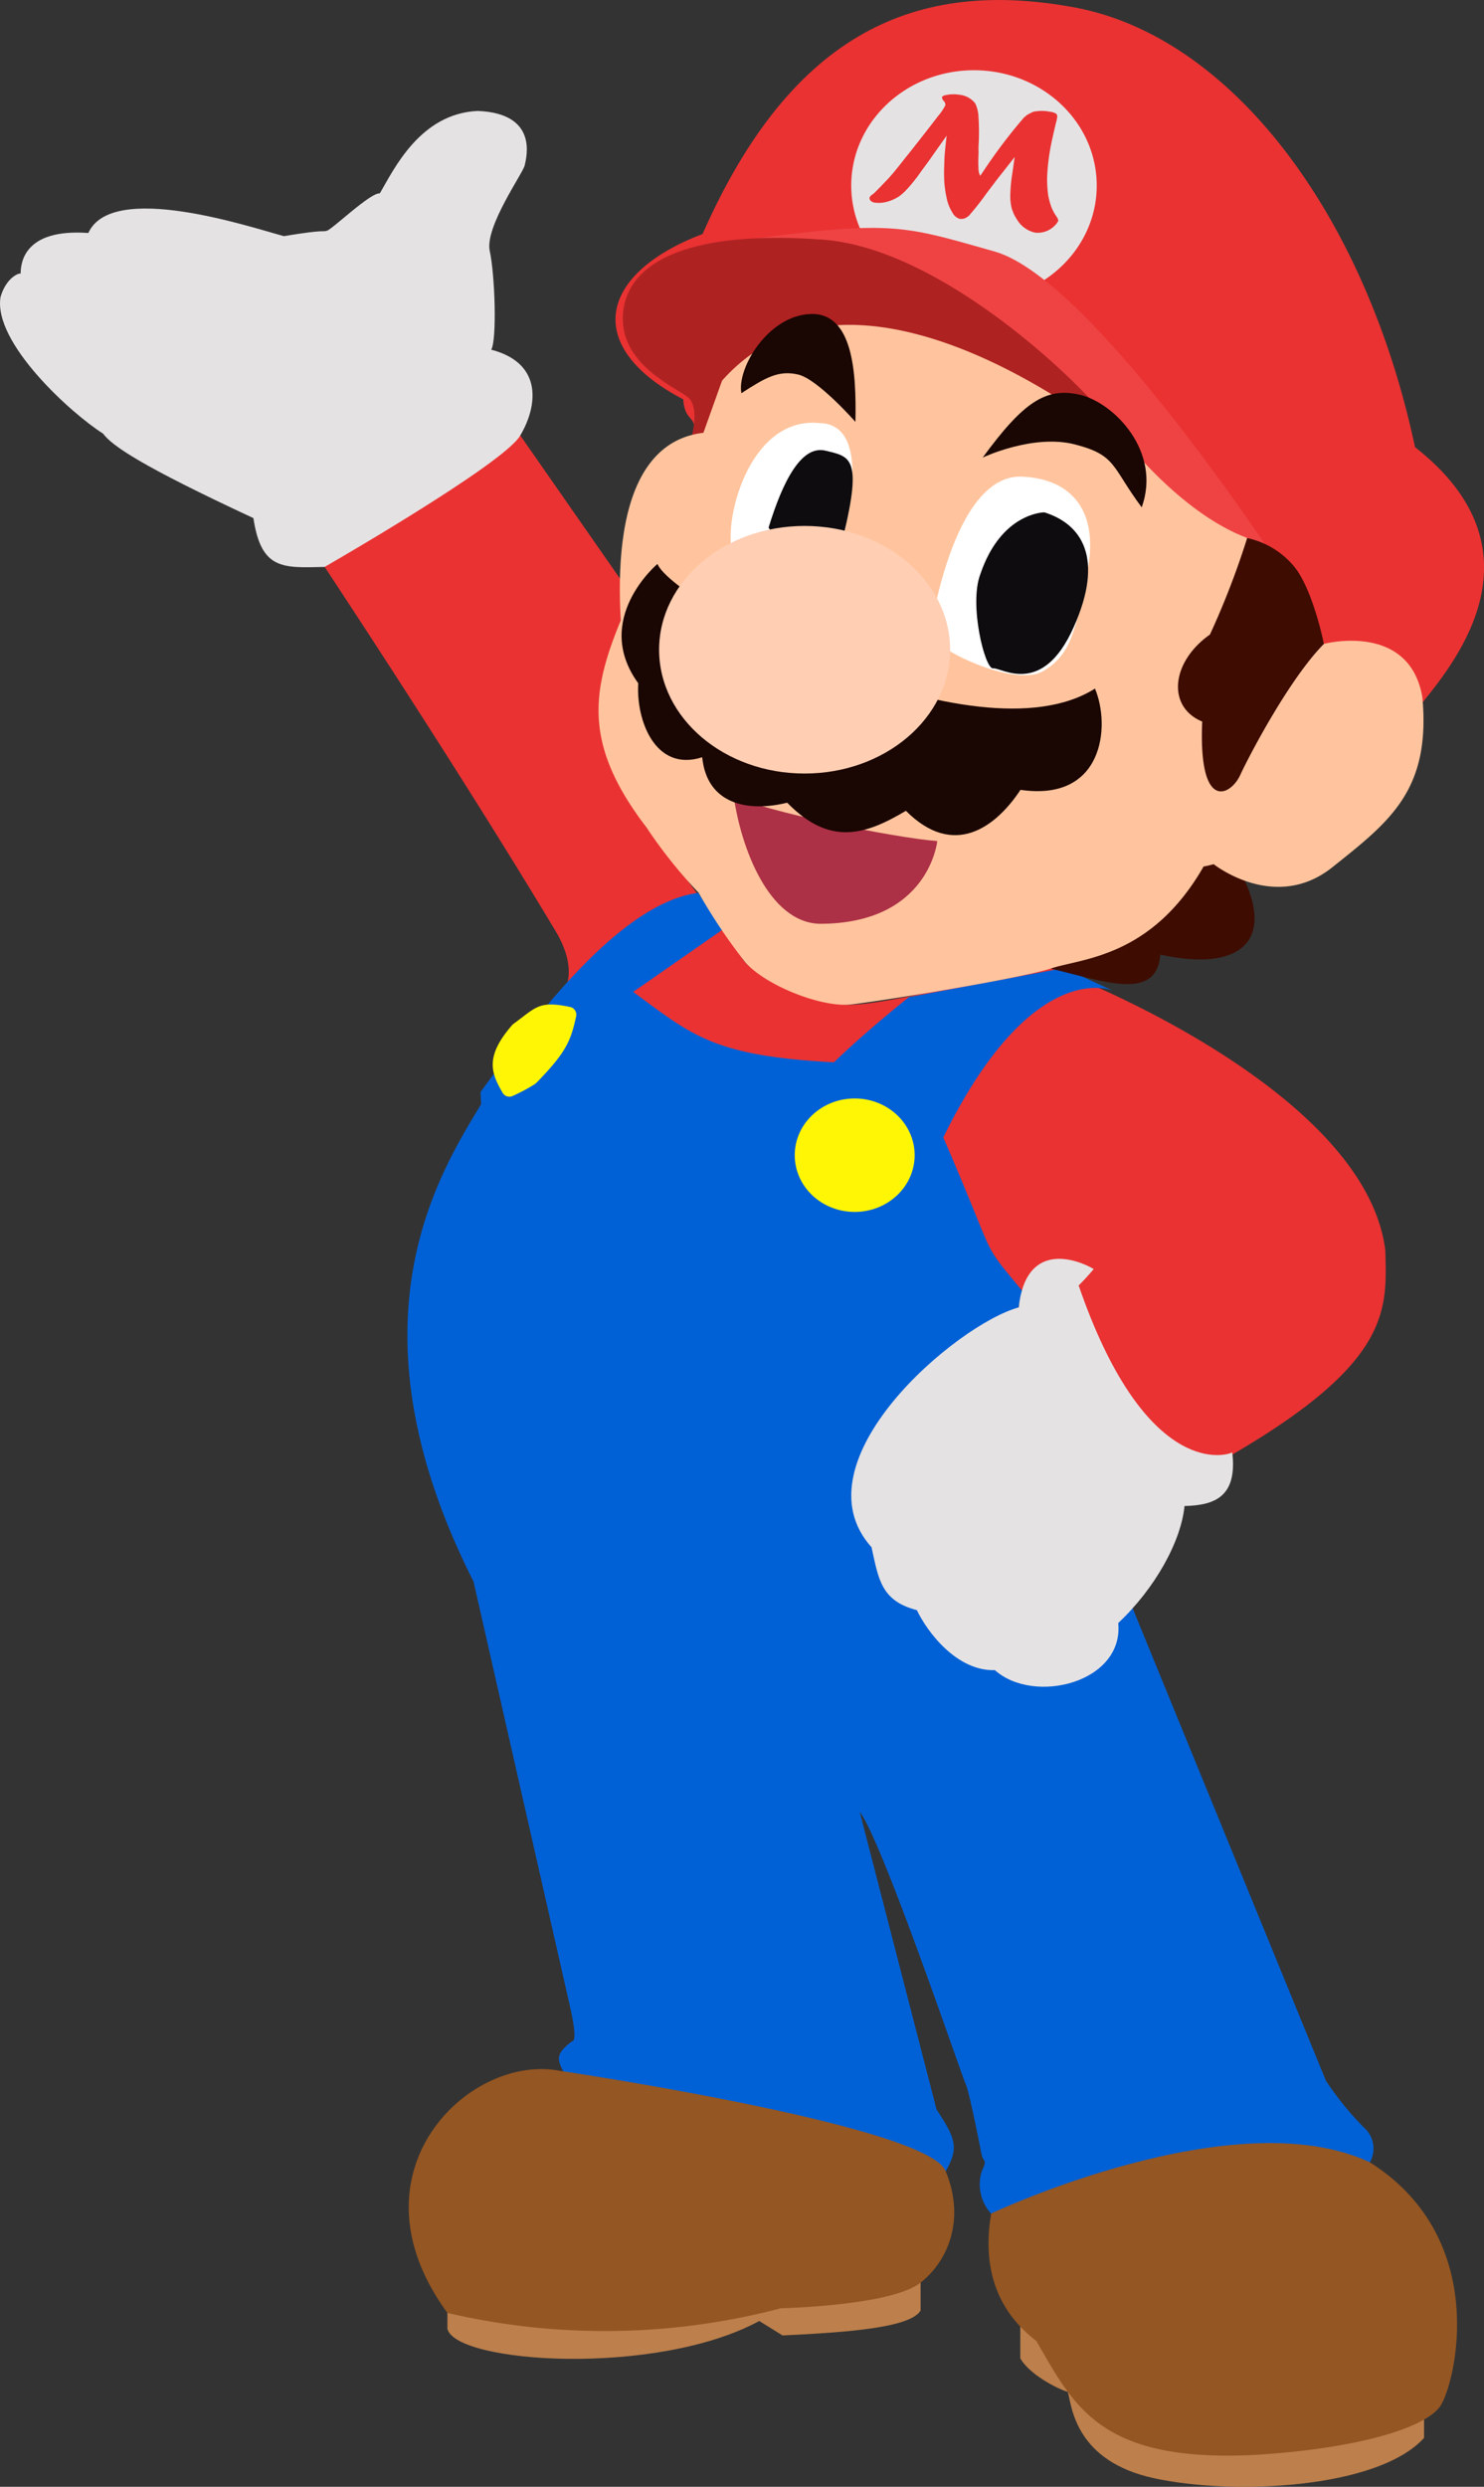 <svg xmlns="http://www.w3.org/2000/svg" viewBox="0 0 159.41 266.96"><rect x="0" y="0" width="159.41" height="266.96" fill="#333333" stroke="none"/><defs><style>.cls-1{fill:#bd7f4b;}.cls-2{fill:#ea3232;}.cls-3{fill:#0061d7;}.cls-4{fill:#e5e2e3;}.cls-5{fill:#fff605;}.cls-6{fill:#945622;}.cls-7{fill:#ef4343;}.cls-8{fill:#af2222;}.cls-9{fill:#3e0c01;}.cls-10{fill:#ffc49d;}.cls-11{fill:#1a0602;}.cls-12{fill:#ad3146;}.cls-13{fill:#fff;}.cls-14{fill:#0e0c0f;}.cls-15{fill:#ffceb3;}</style></defs><title>Mario</title><g id="Layer_2" data-name="Layer 2"><g id="Mario"><g id="Shoe_Details" data-name="Shoe Details"><path class="cls-1" d="M48.06,248.29V250c.91,3.71,22.41,5.16,33.5-.84l2.5,1.55c7.16-.34,13.71-.84,14.83-2.67v-3Z"/><path class="cls-1" d="M109.6,249.75v3.43c1,1.69,3.77,3.17,5.11,3.6.43,1.68.85,7.43,9.26,9.26s24,1.17,29-4.33v-2l-43.37-10"/></g><g id="Shirt"><path class="cls-2" d="M34,59.54c-.12-4.37,9.57-16.94,20.44-14.87L66.68,62.23V66.6C64.49,73,60.87,79,72.37,92.54c2.62,3.5,6.06,8.13,7.25,10.19s6.83,4.71,11,5.11,20.62-4.3,22.31-3.86,33.75,13,35.88,30.25c.18,6.37.62,11.94-16.25,21.81s-16.69-18.5-16.69-18.5l1.62-1.31c-2.18-1.13-6-1.69-7.68,2.31-5.19-5.25-7.07-12.69-8.94-17a12.28,12.28,0,0,0-11-7.44c-5.25-.31-13.5.44-21.81-7.56-7.25,1.3-7.32-.5-7.32-.5s1.25-2.06-.93-5.87C48.93,82,34,59.54,34,59.54Z"/></g><g id="Overalls"><path class="cls-3" d="M60.5,222.36c-.63-1.26-.88-1.88,1-3.26,0,0,.63.19-.31-3.87L50.87,169.79c-13.94-27.56-3.88-43.5.81-51.25l-.06-1.31C56.49,110.6,66.17,97,75,95.85l2.63,3.94-9.61,6.69c6.37,4.69,8.62,6.87,21.56,7.56,3.62-3.5,8.06-7,8.06-7l16.63-3.12,5.28,2.43s-8.6-3.81-18.22,15.75c6.12,14.19,3.85,10.79,8.44,16.44l-.38,1.81L121.81,173l20.62,50.37a33.07,33.07,0,0,0,4.06,5,3,3,0,0,1,.65,3.77c-.77,1.17-40.67,5.5-40.67,5.5h0a4.66,4.66,0,0,1-1-4.58c.56-1.19.25-.94,0-1.62,0,0-1.31-6.82-1.75-7.75s-9-26.19-11.37-29.19l8.25,31.94c1.93,3,2.5,4,1,6.62S60.5,222.36,60.5,222.36"/></g><g id="Gloves"><path class="cls-4" d="M117.49,136.23c-1.81-1.06-7.29-3.09-8.06,4.12-6.69,1.82-24.06,16.57-15.81,25.75.75,3.38,1,5.75,4.87,6.75,1.13,2.38,4.32,6.57,8.38,6.44,4.19,3.75,13.87,1.35,13.25-5.06,3.94-3.69,6.75-8.75,7.12-12.56,3.25-.07,5.69-1,5.13-5.75-1.19.56-9.56,2.2-16.5-17.92C116.81,137.06,117.49,136.23,117.49,136.23Z"/><path class="cls-4" d="M34.87,60.86c-4.48.1-6.81.35-7.65-5.24C15.14,50,12.06,47.87,11.06,46.54,7.72,44.44-.78,36.79.06,31.87c.58-2,1.91-2.58,2.16-2.5,0-1.05.27-4.86,7.27-4.36,2.53-5.59,17.32-.66,21,.34,4.68-.78,4.06-.4,4.65-.59s4.69-4.13,5.66-4c1.5-2.56,4.31-8.56,10.5-8.85,6.56.25,5.25,5,5.06,5.85s-4.31,6.62-3.75,9.19.78,9.5.16,10.59c5.65,1.47,4.95,6.16,3.09,9.25S34.87,60.86,34.87,60.86Z"/></g><g id="Buttons"><ellipse class="cls-5" cx="91.81" cy="124.01" rx="6.44" ry="6.09"/><path class="cls-5" d="M54,117.33c-1.24-2.14-1.94-3.88,1-7.27a1,1,0,0,1,.15-.14c2.48-1.82,2.74-2.52,6.09-1.82a.85.85,0,0,1,.65,1c-.57,2.57-1,3.81-4.3,7.17l-.17.13A18.77,18.77,0,0,1,55,117.68.84.84,0,0,1,54,117.33Z"/></g><g id="Shoes"><path class="cls-6" d="M60.06,222.29c-9.75-1.83-23,11-12,26a74.34,74.34,0,0,0,35.83-.5s11.83-.25,15-2.75,4.75-7.08,2.67-12S60.06,222.29,60.06,222.29Z"/><path class="cls-6" d="M106.47,237.62c-1.08,6.34,1,10.75,4.84,13.67,4,6.83,6.66,13.08,23.41,12.25,11.17-.67,18.42-2.92,20-5.25s5.5-17.92-7.58-26.17C132.56,225.29,106.47,237.62,106.47,237.62Z"/></g><g id="Hat"><path class="cls-2" d="M152.85,75.36C156.47,70.87,166.06,59,152,48,146.64,22.79,132.14,3.87,115.39.79S85.14,3.21,75.47,25.12c-11.18,4.25-12.91,12.09-2.08,17.75.17,2.59,1.65,1.68,1,3.8C79.22,47.62,152.85,75.36,152.85,75.36Z"/></g><g id="M"><path class="cls-4" d="M104.62,7.54c-7.28,0-13.18,5.54-13.18,12.38s5.9,12.37,13.18,12.37,13.19-5.54,13.19-12.37S111.91,7.54,104.62,7.54ZM113,24.48a2.52,2.52,0,0,1-1.82.49,3,3,0,0,1-1.94-1.41,4.29,4.29,0,0,1-.57-1.23,5.57,5.57,0,0,1-.14-1.55,17.35,17.35,0,0,1,.23-2.27c.14-1,.22-1.54.24-1.66h0l-1.34,1.71c-.36.45-.66.83-.88,1.13l-.82,1.08a29.18,29.18,0,0,1-1.9,2.41l-.1.07-.12.08a1.16,1.16,0,0,1-.4.16,1.17,1.17,0,0,1-.36,0,1.32,1.32,0,0,1-.77-.66,4.56,4.56,0,0,1-.59-1.43,12.45,12.45,0,0,1-.28-1.8,20.52,20.52,0,0,1,0-2.11c0-.81.12-1.78.25-2.93h0l-.6.85-.62.87-.48.69c-.36.52-.74,1-1.14,1.57s-.7.93-.93,1.21-.48.55-.74.82a5.26,5.26,0,0,1-.62.52,4.53,4.53,0,0,1-1.36.59,3.24,3.24,0,0,1-1.3.06.66.66,0,0,1-.37-.19.36.36,0,0,1-.12-.32c0-.11.13-.23.34-.38s.37-.34.77-.74l.71-.74q.65-.66,2-2.4l.61-.76c1.43-1.81,2.4-3.06,2.91-3.73a6,6,0,0,0,.8-1.18.62.62,0,0,0-.2-.49.54.54,0,0,1-.16-.36c0-.13.24-.23.62-.28a3.88,3.88,0,0,1,1.22,0,2.47,2.47,0,0,1,1.72.92,3.59,3.59,0,0,1,.36,1.52,24.38,24.38,0,0,1,0,3.14V16a.45.45,0,0,0,0,.11.66.66,0,0,1,0,.13,2.85,2.85,0,0,1,0,.35,15.16,15.16,0,0,0,0,1.62,1.85,1.85,0,0,0,.18.67l.27-.39a57.28,57.28,0,0,1,4.44-5.88l.33-.27a2.11,2.11,0,0,1,.3-.16A2.51,2.51,0,0,1,111,12a4.42,4.42,0,0,1,1.8,0,1.49,1.49,0,0,1,.68.23.49.49,0,0,1,.06.44c0,.17-.07.35-.12.55-.26,1.11-.44,1.91-.53,2.38a22.74,22.74,0,0,0-.41,3.46,12.69,12.69,0,0,0,.12,1.92,7.51,7.51,0,0,0,.39,1.38,5.15,5.15,0,0,0,.46.83c.17.24.24.41.22.52S113.37,24.21,113,24.48Z"/></g><g id="Hat_Details" data-name="Hat Details"><path class="cls-7" d="M138.63,62.53S117.72,30.08,106.84,27s-11-3.45-31.79-.58l61.38,39.29Z"/><path class="cls-8" d="M113.08,42.39s8.4,6.53,8.14,5.76c-1.16-3.42-18.6-21.36-32.79-22.42s-21,2.25-21.5,7.87,5.94,8.07,7.06,9.13.34,4,.34,4l38.75-4.3"/></g><g id="Back_Hair" data-name="Back Hair"><path class="cls-9" d="M112.93,104c5.63,1.31,11.29,3.56,11.71-1.52,8.75,1.91,12-1.63,9.08-7.9s-12.91-1.69-13.16-1.6-7.63,11-7.63,11"/></g><g id="Head"><path class="cls-10" d="M142.22,69.12s-4.16-9.75-8.58-11.5-8.42-5.5-10.67-7.91-30.66-25.5-45.41-8.84l-2,5.59c-3.42.41-9.84,2.87-8.88,20.14-3.12,7.61-4.08,13.3,2.77,22.23a51.45,51.45,0,0,0,5.59,7,60.26,60.26,0,0,0,5,7.45c2.16,2.49,8.19,4.9,11.36,4.55s18.14-2.77,21.51-3.87,10.79-1.19,16.38-10.94a10.4,10.4,0,0,0,1.08-.25s6.58,5.25,12.75.33,10.58-8.25,9.67-18.25C151.39,66.71,142.22,69.12,142.22,69.12Z"/></g><g id="Layer_21" data-name="Layer 21"><path class="cls-9" d="M142.22,69.12c-3.66,3.67-8,11.92-9,14.09s-4.5,4.08-4.08-5.75c-3.83-1.59-3.33-6.42.83-9.34a87.57,87.57,0,0,0,4-10.36,9,9,0,0,1,5,3c2.09,2.5,3.25,8.41,3.25,8.41"/></g><g id="Layer_16" data-name="Layer 16"><path class="cls-11" d="M91.89,45.29C92,40,91.64,33.54,87.06,33.71s-7.92,5.83-7.42,8.5c2.58-1.67,4-2.5,6.11-2S91.89,45.29,91.89,45.29Z"/><path class="cls-11" d="M105.56,49.12c4.33-5.91,6.75-7.58,10.41-6.75s8.84,6.09,6.67,12.09c-3.25-4.34-2.67-5.59-7.17-6.75S105.56,49.12,105.56,49.12Z"/></g><g id="Mouth"><path class="cls-12" d="M100.68,90.29c-4.75-.37-18.87-3.25-21.87-4.87.75,5.5,3.75,13.62,9.25,13.75C99.81,99.17,100.68,90.29,100.68,90.29Z"/></g><g id="Moustache"><path class="cls-11" d="M70.62,60.54c1.81,4.25,34.19,21.5,47,13.38,1.69,4,.94,12.18-8,10.87-2.69,4.06-7.19,7.38-12.31,2.25-4.38,2.61-8.19,3.81-12.75-.87-4.32,1.06-8.63.12-9.13-4.88-5.06,1.63-7.12-4-6.87-7.94C63.56,66.48,70.62,60.54,70.62,60.54Z"/></g><g id="Layer_18" data-name="Layer 18"><path class="cls-13" d="M100.31,65.79c1.25-6.12,4.12-14.87,9.5-14.62s8.25,3.75,7,10.12-1.75,9-4.75,10.75-11-2.12-11.75-3.5A3.08,3.08,0,0,1,100.31,65.79Z"/><path class="cls-13" d="M90.18,58.92c.63-2,3.75-13.38-2.12-13.5-7.13-.75-10.13,9.25-9.5,13.5S90.18,58.92,90.18,58.92Z"/></g><g id="Layer_19" data-name="Layer 19"><path class="cls-14" d="M112.18,55c4,1.25,6.5,4.88,3.13,12.38s-7.75,4.25-8.63,4.37-2.62-6.87-1.37-10.12C107.56,55,112.18,55,112.18,55Z"/><path class="cls-14" d="M82.56,56.64c1.5-4.9,3.5-8.9,6.12-8.26s4,.65,1.88,9.3S82.56,56.64,82.56,56.64Z"/></g><g id="Nose"><ellipse class="cls-15" cx="86.43" cy="69.75" rx="15.63" ry="13.29"/></g></g></g></svg>